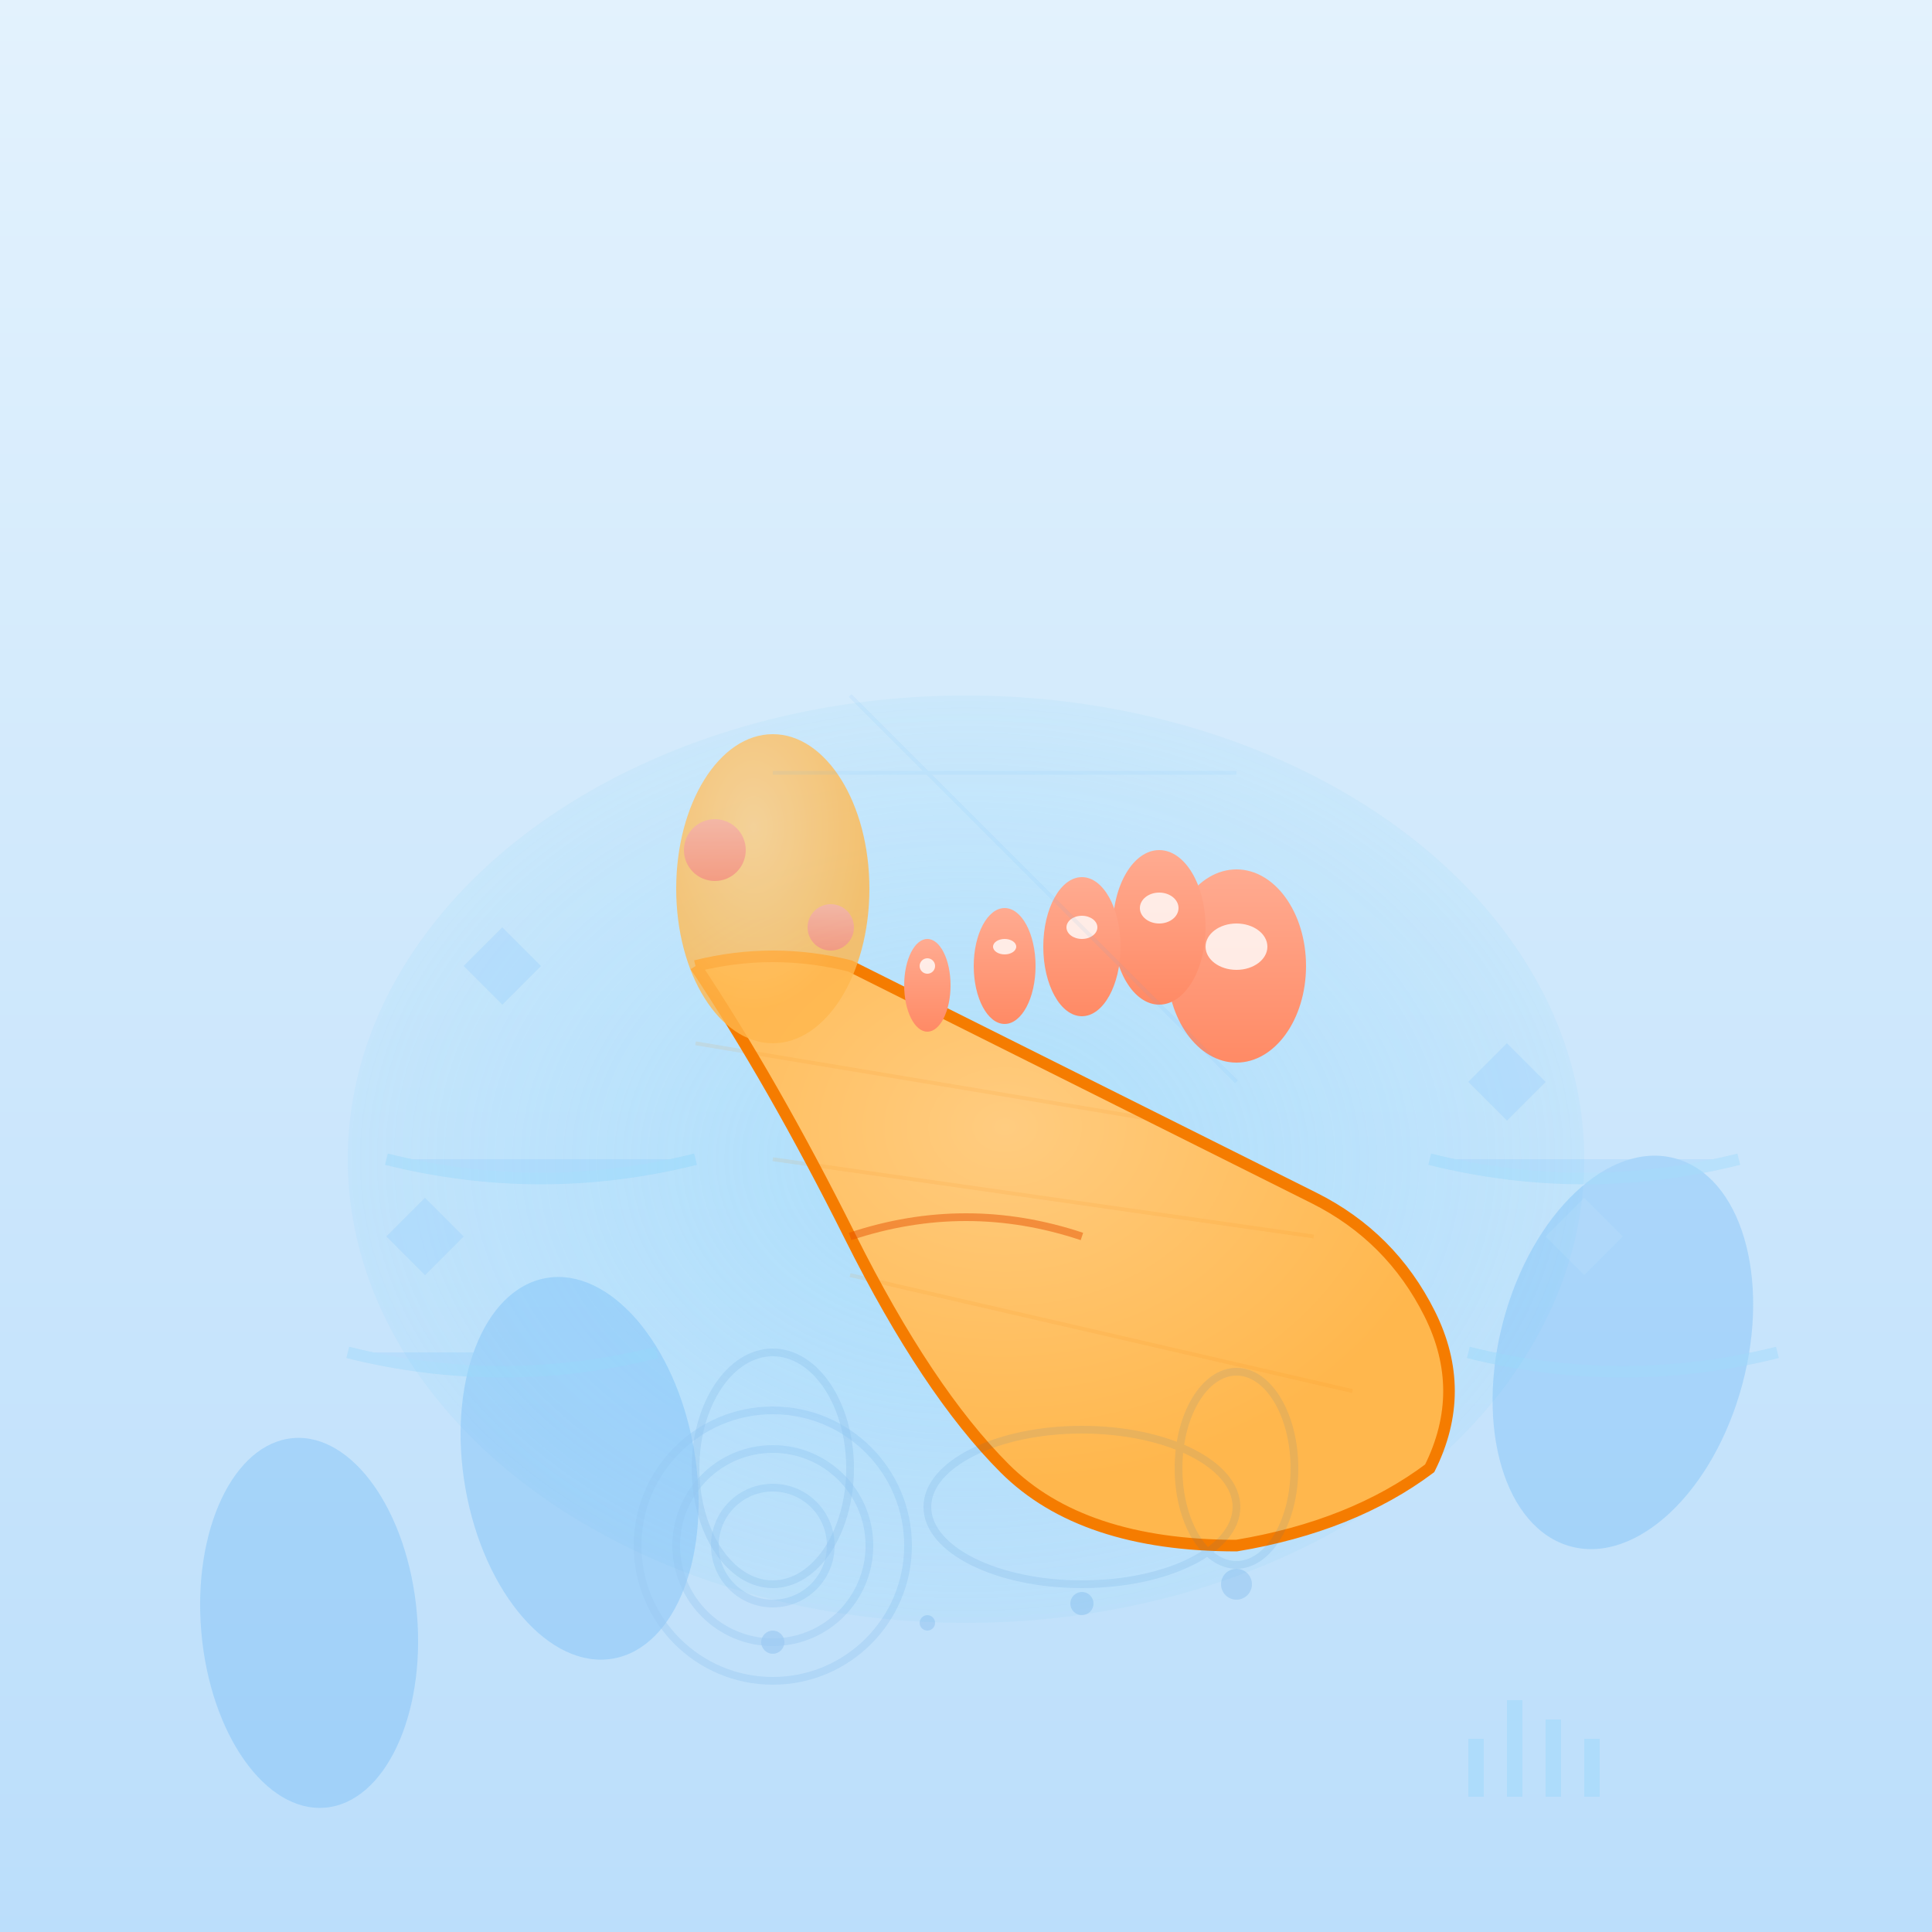 <svg xmlns="http://www.w3.org/2000/svg" width="500" height="500" viewBox="0 0 500 500">
  <rect x="0" y="0" width="500" height="500" fill="#333333" stroke="none"/>
  <defs>
    <linearGradient id="bgGrad157" x1="0%" y1="0%" x2="0%" y2="100%">
      <stop offset="0%" style="stop-color:#e3f2fd;stop-opacity:1" />
      <stop offset="100%" style="stop-color:#bbdefb;stop-opacity:1" />
    </linearGradient>
    <radialGradient id="footGrad157" cx="40%" cy="30%" r="60%">
      <stop offset="0%" style="stop-color:#ffcc80;stop-opacity:1" />
      <stop offset="100%" style="stop-color:#ffb74d;stop-opacity:1" />
    </radialGradient>
    <linearGradient id="toeGrad157" x1="0%" y1="0%" x2="0%" y2="100%">
      <stop offset="0%" style="stop-color:#ffab91;stop-opacity:1" />
      <stop offset="100%" style="stop-color:#ff8a65;stop-opacity:1" />
    </linearGradient>
    <radialGradient id="stepGlow157" cx="50%" cy="50%" r="70%">
      <stop offset="0%" style="stop-color:#81d4fa;stop-opacity:0.4" />
      <stop offset="100%" style="stop-color:#81d4fa;stop-opacity:0" />
    </radialGradient>
  </defs>
  
  <!-- Background -->
  <rect width="500" height="500" fill="url(#bgGrad157)"/>
  
  <!-- Movement energy aura -->
  <ellipse cx="250" cy="300" rx="160" ry="120" fill="url(#stepGlow157)"/>
  
  <!-- Main foot representing 足 -->
  <!-- Foot arch and heel -->
  <path d="M180 250 Q200 280 220 320 Q240 360 260 380 Q280 400 320 400 Q350 395 370 380 Q380 360 370 340 Q360 320 340 310 Q320 300 300 290 Q280 280 260 270 Q240 260 220 250 Q200 245 180 250" 
    fill="url(#footGrad157)" stroke="#f57c00" stroke-width="3"/>
  
  <!-- Toes -->
  <!-- Big toe -->
  <ellipse cx="320" cy="250" rx="18" ry="25" fill="url(#toeGrad157)"/>
  <!-- Second toe -->
  <ellipse cx="300" cy="240" rx="12" ry="20" fill="url(#toeGrad157)"/>
  <!-- Third toe -->
  <ellipse cx="280" cy="245" rx="10" ry="18" fill="url(#toeGrad157)"/>
  <!-- Fourth toe -->
  <ellipse cx="260" cy="250" rx="8" ry="15" fill="url(#toeGrad157)"/>
  <!-- Pinky toe -->
  <ellipse cx="240" cy="255" rx="6" ry="12" fill="url(#toeGrad157)"/>
  
  <!-- Toenails -->
  <g fill="#fff" opacity="0.8">
  <ellipse cx="320" cy="245" rx="8" ry="6"/>
  <ellipse cx="300" cy="235" rx="5" ry="4"/>
  <ellipse cx="280" cy="240" rx="4" ry="3"/>
  <ellipse cx="260" cy="245" rx="3" ry="2"/>
  <ellipse cx="240" cy="250" rx="2" ry="2"/>
  
  <!-- Ankle -->
  <ellipse cx="200" cy="230" rx="25" ry="40" fill="url(#footGrad157)"/>
  
  <!-- Ankle bone -->
  <circle cx="185" cy="220" r="8" fill="url(#toeGrad157)"/>
  <circle cx="215" cy="240" r="6" fill="url(#toeGrad157)"/>
  
  <!-- Foot arch definition -->
  <path d="M220 320 Q250 310 280 320" stroke="#e65100" stroke-width="2" fill="none" opacity="0.6"/>
  
  <!-- Footprint trail -->
  <g fill="#42a5f5" opacity="0.3">
  <ellipse cx="150" cy="380" rx="30" ry="50" transform="rotate(-10 150 380)"/>
  <ellipse cx="80" cy="420" rx="28" ry="48" transform="rotate(-5 80 420)"/>
  <ellipse cx="420" cy="350" rx="32" ry="52" transform="rotate(15 420 350)"/>
  
    <!-- Movement lines -->
    <g stroke="#29b6f6" stroke-width="3" opacity="0.5">
    <path d="M100 300 Q140 310 180 300"/>
    <path d="M90 350 Q130 360 170 350"/>
    <path d="M370 300 Q410 310 450 300"/>
    <path d="M380 350 Q420 360 460 350"/>
    </g>
  
    <!-- Ground contact points -->
    <g fill="#1976d2" opacity="0.6">
    <circle cx="320" cy="410" r="4"/>
    <circle cx="280" cy="415" r="3"/>
    <circle cx="240" cy="420" r="2"/>
    <circle cx="200" cy="425" r="3"/>
    </g>
  
    <!-- Pressure distribution -->
    <g stroke="#1565c0" stroke-width="2" fill="none" opacity="0.4">
    <ellipse cx="280" cy="390" rx="40" ry="20"/>
    <ellipse cx="200" cy="380" rx="20" ry="30"/>
    <ellipse cx="320" cy="380" rx="15" ry="25"/>
    </g>
  
    <!-- Balance lines -->
    <g stroke="#42a5f5" stroke-width="1" opacity="0.3">
    <line x1="200" y1="200" x2="320" y2="200"/>
    <line x1="220" y1="180" x2="320" y2="280"/>
    </g>
  
    <!-- Speed indicators -->
    <g fill="#64b5f6" opacity="0.7">
    <path d="M120 250 L130 240 L140 250 L130 260 Z"/>
    <path d="M380 280 L390 270 L400 280 L390 290 Z"/>
    <path d="M100 320 L110 310 L120 320 L110 330 Z"/>
    <path d="M400 320 L410 310 L420 320 L410 330 Z"/>
    </g>
  
    <!-- Support structure lines -->
    <g stroke="#f57c00" stroke-width="1" opacity="0.4">
    <line x1="180" y1="270" x2="300" y2="290"/>
    <line x1="200" y1="300" x2="340" y2="320"/>
    <line x1="220" y1="330" x2="350" y2="360"/>
    </g>
  
    <!-- Walking rhythm -->
    <g fill="#29b6f6" opacity="0.5">
    <rect x="380" y="450" width="4" height="15"/>
    <rect x="390" y="440" width="4" height="25"/>
    <rect x="400" y="445" width="4" height="20"/>
    <rect x="410" y="450" width="4" height="15"/>
    </g>
  
    <!-- Heel impact -->
    <g stroke="#1976d2" stroke-width="2" fill="none" opacity="0.4">
    <circle cx="200" cy="400" r="15"/>
    <circle cx="200" cy="400" r="25"/>
    <circle cx="200" cy="400" r="35"/>
    </g>
  
    <!-- Kanji character 足 -->
    
    </g>
  </g>
</svg> 
